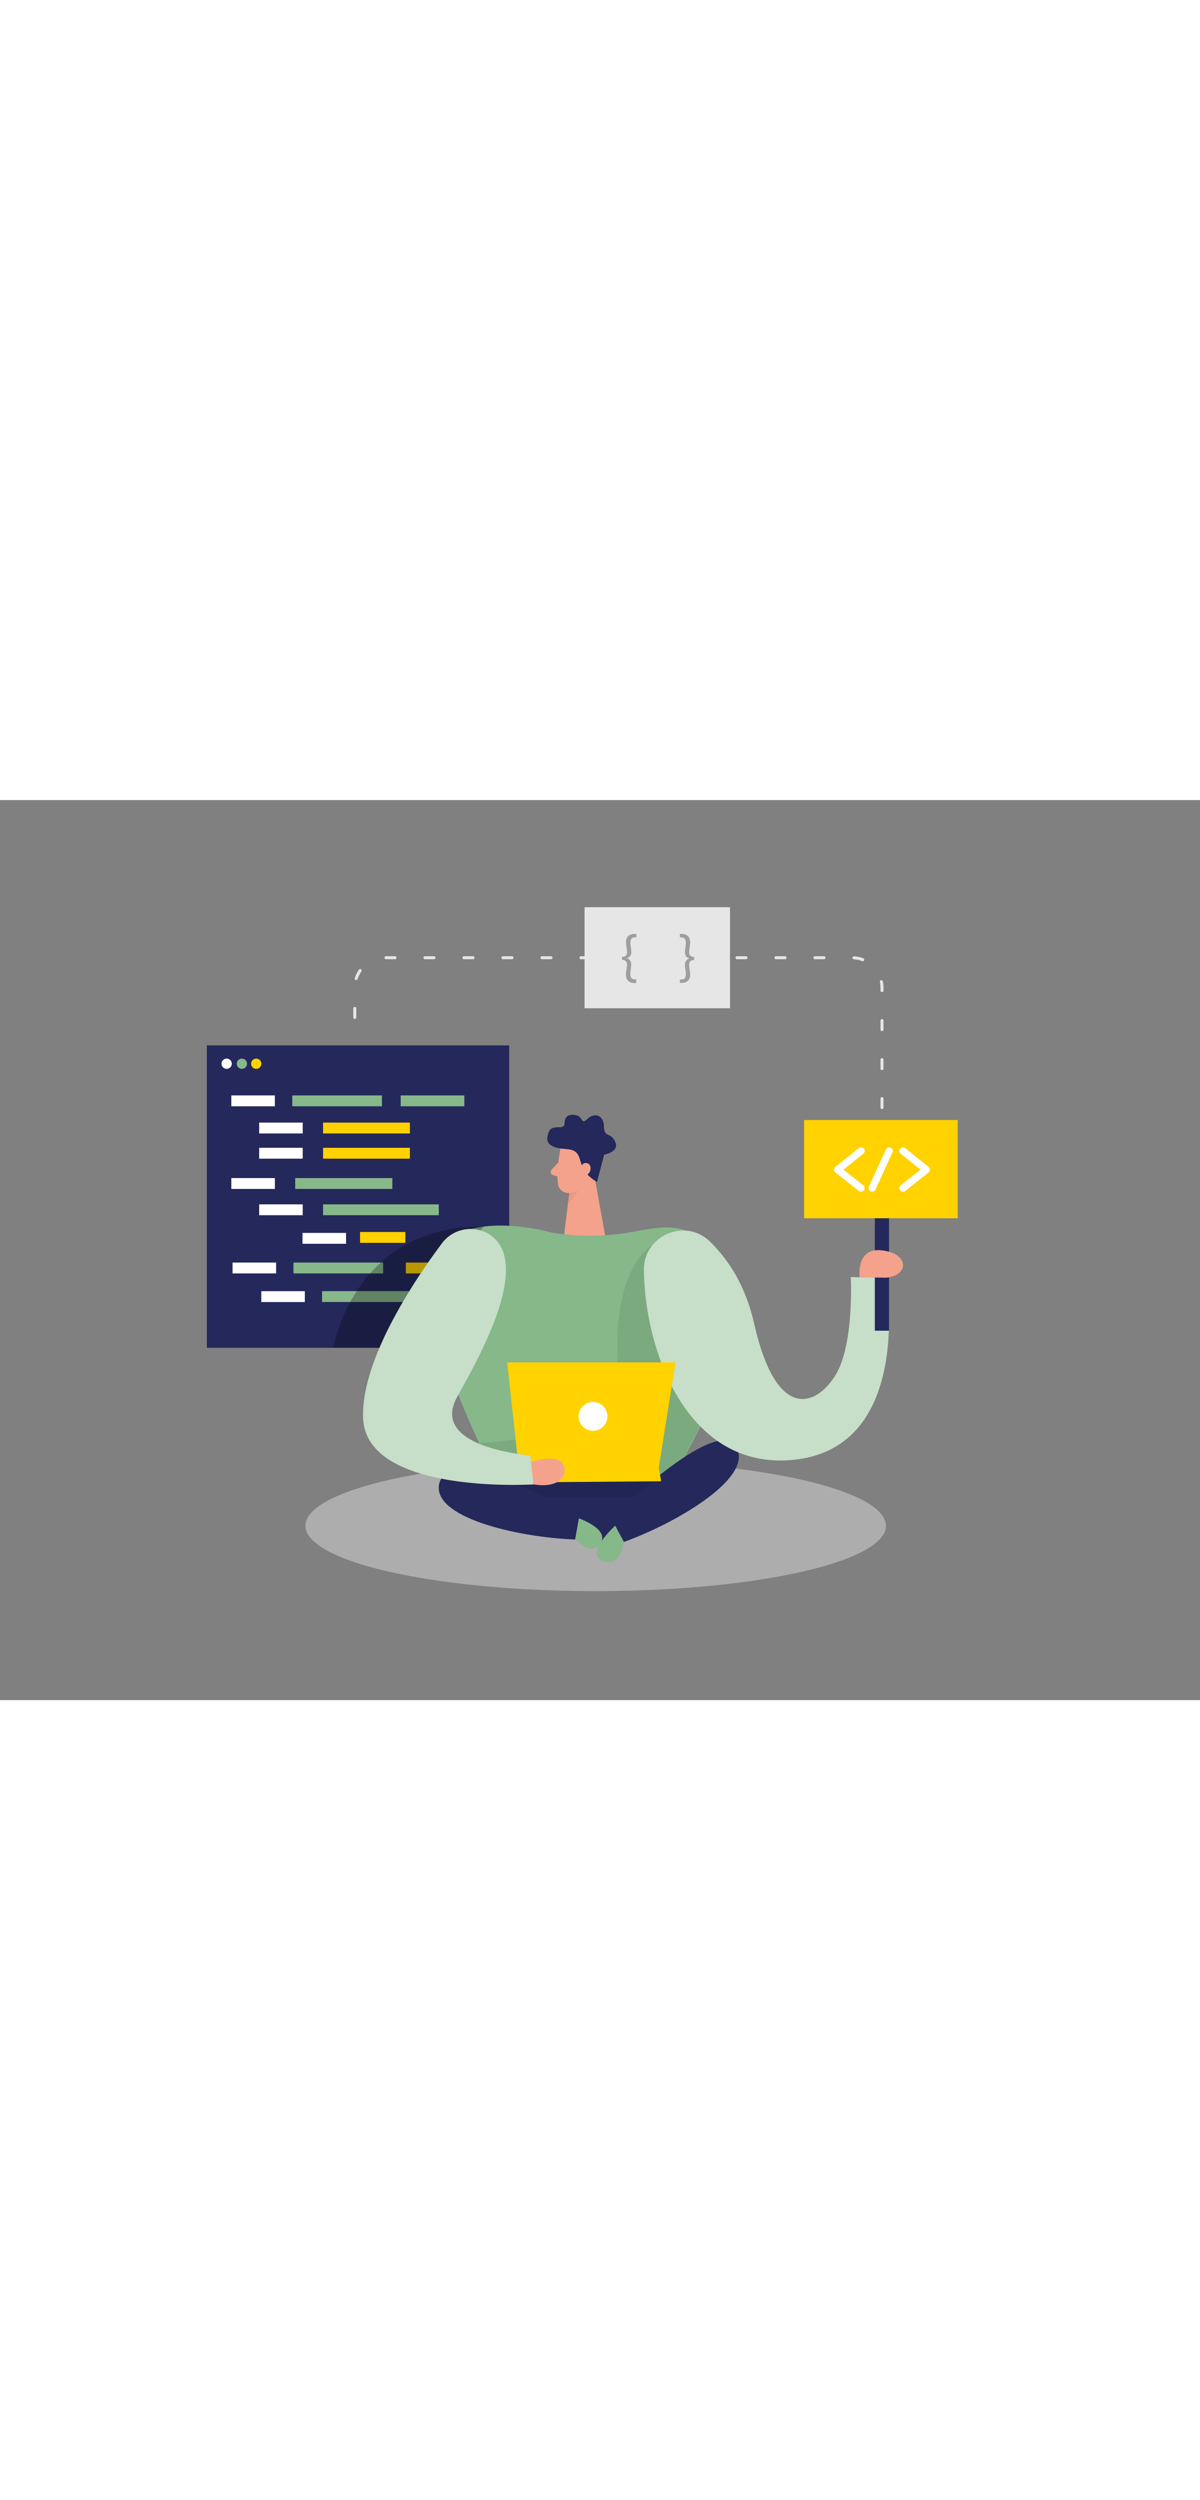 <svg id="Layer_1" data-name="Layer 1" xmlns="http://www.w3.org/2000/svg" viewBox="0 0 400 300" data-imageid="web-developer-two-color" imageName="Web Developer" class="illustrations_image" style="width: 144px;"><rect x="0" y="0" width="400" height="300" fill="#808080" stroke="none"/><path d="M118.26,98.45V62.51a10,10,0,0,1,10-9.95H284A10,10,0,0,1,294,62.51v55.62" fill="none" stroke="#e6e6e6" stroke-linecap="round" stroke-linejoin="round" stroke-dasharray="3 10"/><rect x="194.85" y="35.72" width="48.48" height="33.68" fill="#e6e6e6"/><path d="M207.35,52.24c1.46,0,1.66-.8,1.66-1.52a12.5,12.5,0,0,0-.16-1.72,10.88,10.88,0,0,1-.17-1.7c0-1.89,1.23-2.69,3-2.69h.44v1.13h-.37c-1.21,0-1.62.66-1.62,1.76a9.24,9.24,0,0,0,.14,1.46,9.73,9.73,0,0,1,.14,1.56,2,2,0,0,1-1.47,2.21v0A2,2,0,0,1,210.38,55a9.5,9.5,0,0,1-.14,1.55A9.6,9.6,0,0,0,210.1,58c0,1.15.47,1.78,1.62,1.78h.37V61h-.44c-1.7,0-3-.74-3-2.81a10.75,10.75,0,0,1,.17-1.68A11.52,11.52,0,0,0,209,54.8c0-.63-.2-1.52-1.66-1.52Z" fill="#9e9e9e"/><path d="M231.38,53.33c-1.46,0-1.66.8-1.66,1.51a12.36,12.36,0,0,0,.16,1.72,12.38,12.38,0,0,1,.17,1.71c0,1.88-1.23,2.68-3,2.68h-.43V59.82H227c1.21,0,1.62-.65,1.62-1.76a9.12,9.12,0,0,0-.14-1.45,9.94,9.94,0,0,1-.15-1.56,2,2,0,0,1,1.48-2.22v0a2,2,0,0,1-1.48-2.23,9.49,9.49,0,0,1,.15-1.56,9.37,9.37,0,0,0,.14-1.48c0-1.14-.47-1.78-1.62-1.78h-.37V44.61h.43c1.7,0,3,.74,3,2.81a11.81,11.81,0,0,1-.17,1.68,11.8,11.8,0,0,0-.16,1.66c0,.64.2,1.52,1.66,1.52Z" fill="#9e9e9e"/><rect x="68.95" y="81.78" width="100.79" height="100.79" fill="#24285b"/><rect x="98.4" y="126" width="32.38" height="3.62" fill="#86b88a" class="target-color"/><rect x="107.69" y="115.91" width="28.94" height="3.62" fill="#ffd200"/><rect x="135.28" y="154.16" width="15.1" height="3.62" fill="#ffd200"/><rect x="120.02" y="143.97" width="15.1" height="3.62" fill="#ffd200"/><rect x="107.69" y="134.76" width="38.58" height="3.62" fill="#86b88a" class="target-color"/><rect x="86.39" y="134.76" width="14.51" height="3.62" fill="#fff"/><rect x="100.84" y="144.28" width="14.51" height="3.62" fill="#fff"/><rect x="87.1" y="163.7" width="14.51" height="3.62" fill="#fff"/><rect x="77.11" y="126" width="14.51" height="3.62" fill="#fff"/><circle cx="75.55" cy="87.89" r="1.71" fill="#fff"/><circle cx="80.63" cy="87.89" r="1.71" fill="#86b88a" class="target-color"/><circle cx="85.41" cy="87.89" r="1.71" fill="#ffd200"/><rect x="77.11" y="98.45" width="14.51" height="3.62" fill="#fff"/><rect x="86.39" y="107.51" width="14.51" height="3.62" fill="#fff"/><rect x="107.69" y="107.51" width="28.94" height="3.62" fill="#ffd200"/><rect x="86.39" y="115.91" width="14.51" height="3.62" fill="#fff"/><rect x="97.42" y="98.45" width="29.89" height="3.62" fill="#86b88a" class="target-color"/><rect x="77.52" y="154.16" width="14.51" height="3.62" fill="#fff"/><rect x="97.82" y="154.16" width="29.89" height="3.62" fill="#86b88a" class="target-color"/><rect x="107.35" y="163.68" width="29.89" height="3.62" fill="#86b88a" class="target-color"/><rect x="133.56" y="98.45" width="21.22" height="3.62" fill="#86b88a" class="target-color"/><polygon points="196.85 118.13 202.1 147.32 187.6 148.4 190.5 124.99 196.85 118.13" fill="#f4a28c"/><path d="M189.89,128.63a8.12,8.12,0,0,0,4-2.49s-.09,4.14-4.55,8.32Z" fill="#ce8172" opacity="0.31"/><path d="M186.76,116.5s-1.4,6.76-.78,11.44a3.46,3.46,0,0,0,3.91,3c2.35-.34,5.43-1.49,6.62-5l2.75-5.75a6.2,6.2,0,0,0-1.94-6.9C193.78,110,187.4,112.34,186.76,116.5Z" fill="#f4a28c"/><path d="M186.1,120.8l-2.22,2.42a1.1,1.1,0,0,0,.48,1.8l2.57.81Z" fill="#f4a28c"/><path d="M199,127.28l2.39-9.08s5.24-.89,3.67-4.31-3.67-1.15-3.74-5.08-3.26-4.72-5.53-2.52-1.21-.88-4-1.3-3.57.83-3.64,3-4.13-.15-5.19,2.56-1.2,5.34,5.82,5.79S190.76,122.54,199,127.28Z" fill="#24285b"/><path d="M193.36,123.22s.36-2.63,2.32-2.2,1.46,4.25-1.28,4.29Z" fill="#f4a28c"/><ellipse cx="198.56" cy="241.9" rx="96.76" ry="21.78" fill="#e6e6e6" opacity="0.45"/><path d="M183.78,144.14s-40.92-11.82-40.73,17.9c.15,22.45,25.33,70.11,25.33,70.11h52s39.45-60.51,20.26-80S217.05,149.42,183.78,144.14Z" fill="#86b88a" class="target-color"/><polygon points="168.3 239.43 199.94 247.96 228.01 233.72 232.27 226.12 203.98 226.12 158.97 226.12 168.3 239.43" fill="#24285b"/><path d="M217.44,148.4S202.1,156.1,206.5,196c1.24,11.23-2.52,14-2.52,14l-43.85,4.39,8.25,17.75h52S243.2,195,245,175.87,217.44,148.4,217.44,148.4Z" opacity="0.08"/><path d="M193,239.42s10.65,3.73,7,8.54-9.44-3.18-9.44-3.18Z" fill="#86b88a" class="target-color"/><path d="M193.28,237.56s-43-22-46.71-10.28,26,18.49,45.14,19.19Z" fill="#24285b"/><path d="M203.73,239.29s34.33-34,41.37-24-19.14,25.51-37.17,32Z" fill="#24285b"/><path d="M205.08,241.85s-10.17,9.06-4.28,11.73,7.13-6.29,7.13-6.29Z" fill="#86b88a" class="target-color"/><path d="M214.63,156.68c-.16-11.45,13.65-17.54,21.9-9.61,6.05,5.82,11.95,14.55,14.86,27.49,7.35,32.59,20.56,27.6,27,17.32S283.59,159,283.59,159l11.73.22s10.07,58.68-33.06,60.86C229.06,221.75,215,184.13,214.63,156.68Z" fill="#86b88a" class="target-color"/><path d="M214.63,156.68c-.16-11.45,13.65-17.54,21.9-9.61,6.05,5.82,11.95,14.55,14.86,27.49,7.35,32.59,20.56,27.6,27,17.32S283.59,159,283.59,159l11.73.22s10.07,58.68-33.06,60.86C229.06,221.75,215,184.13,214.63,156.68Z" fill="#fff" opacity="0.54"/><rect x="291.61" y="135.32" width="4.73" height="41.55" fill="#24285b"/><polygon points="172.73 220.85 169.06 187.43 225.18 187.43 219.58 222.56 220.38 227.06 172.14 227.44 172.73 220.85" fill="#ffd200"/><path d="M111.14,182.56s6.74-40.93,50.17-40.41l-34.83,40.41Z" opacity="0.28"/><circle cx="197.67" cy="205.43" r="4.81" fill="#fff"/><path d="M162.36,144.33a11.89,11.89,0,0,0-15.12,3.54c-8.54,11.41-27,38.54-26.19,58.22,1.1,25.55,56.82,22,56.82,22l-1.1-9.66S143,216,152.32,199.05C158.65,187.52,178.76,153.32,162.36,144.33Z" fill="#86b88a" class="target-color"/><path d="M162.36,144.33a11.89,11.89,0,0,0-15.12,3.54c-8.54,11.41-27,38.54-26.19,58.22,1.1,25.55,56.82,22,56.82,22l-1.1-9.66S143,216,152.32,199.05C158.65,187.52,178.76,153.32,162.36,144.33Z" fill="#fff" opacity="0.54"/><path d="M286.54,159.05s-1.32-10.12,7.64-8.94,8.88,8.37,1.14,9.1Z" fill="#f4a28c"/><rect x="268.04" y="106.65" width="51.21" height="32.74" fill="#ffd200"/><path d="M287,130.54a1.2,1.2,0,0,1-.74-.25l-7.77-6.14a1.24,1.24,0,0,1-.46-.94,1.22,1.22,0,0,1,.45-.94l7.77-6.25a1.2,1.2,0,1,1,1.5,1.87l-6.59,5.31,6.59,5.2a1.21,1.21,0,0,1,.19,1.69A1.17,1.17,0,0,1,287,130.54Z" fill="#fff"/><path d="M301,130.54a1.2,1.2,0,0,1-.75-2.14l6.59-5.2-6.6-5.31a1.21,1.21,0,0,1-.18-1.69,1.2,1.2,0,0,1,1.69-.18l7.77,6.25a1.18,1.18,0,0,1,.44.94,1.23,1.23,0,0,1-.45.94l-7.77,6.14A1.2,1.2,0,0,1,301,130.54Z" fill="#fff"/><path d="M290.73,130.54a1.23,1.23,0,0,1-.49-.1,1.2,1.2,0,0,1-.6-1.59l5.66-12.4a1.2,1.2,0,0,1,2.19,1l-5.66,12.39A1.22,1.22,0,0,1,290.73,130.54Z" fill="#fff"/><path d="M177,220.67s8.56-3,10.61.55-1,8.38-9.76,6.87Z" fill="#f4a28c"/></svg>